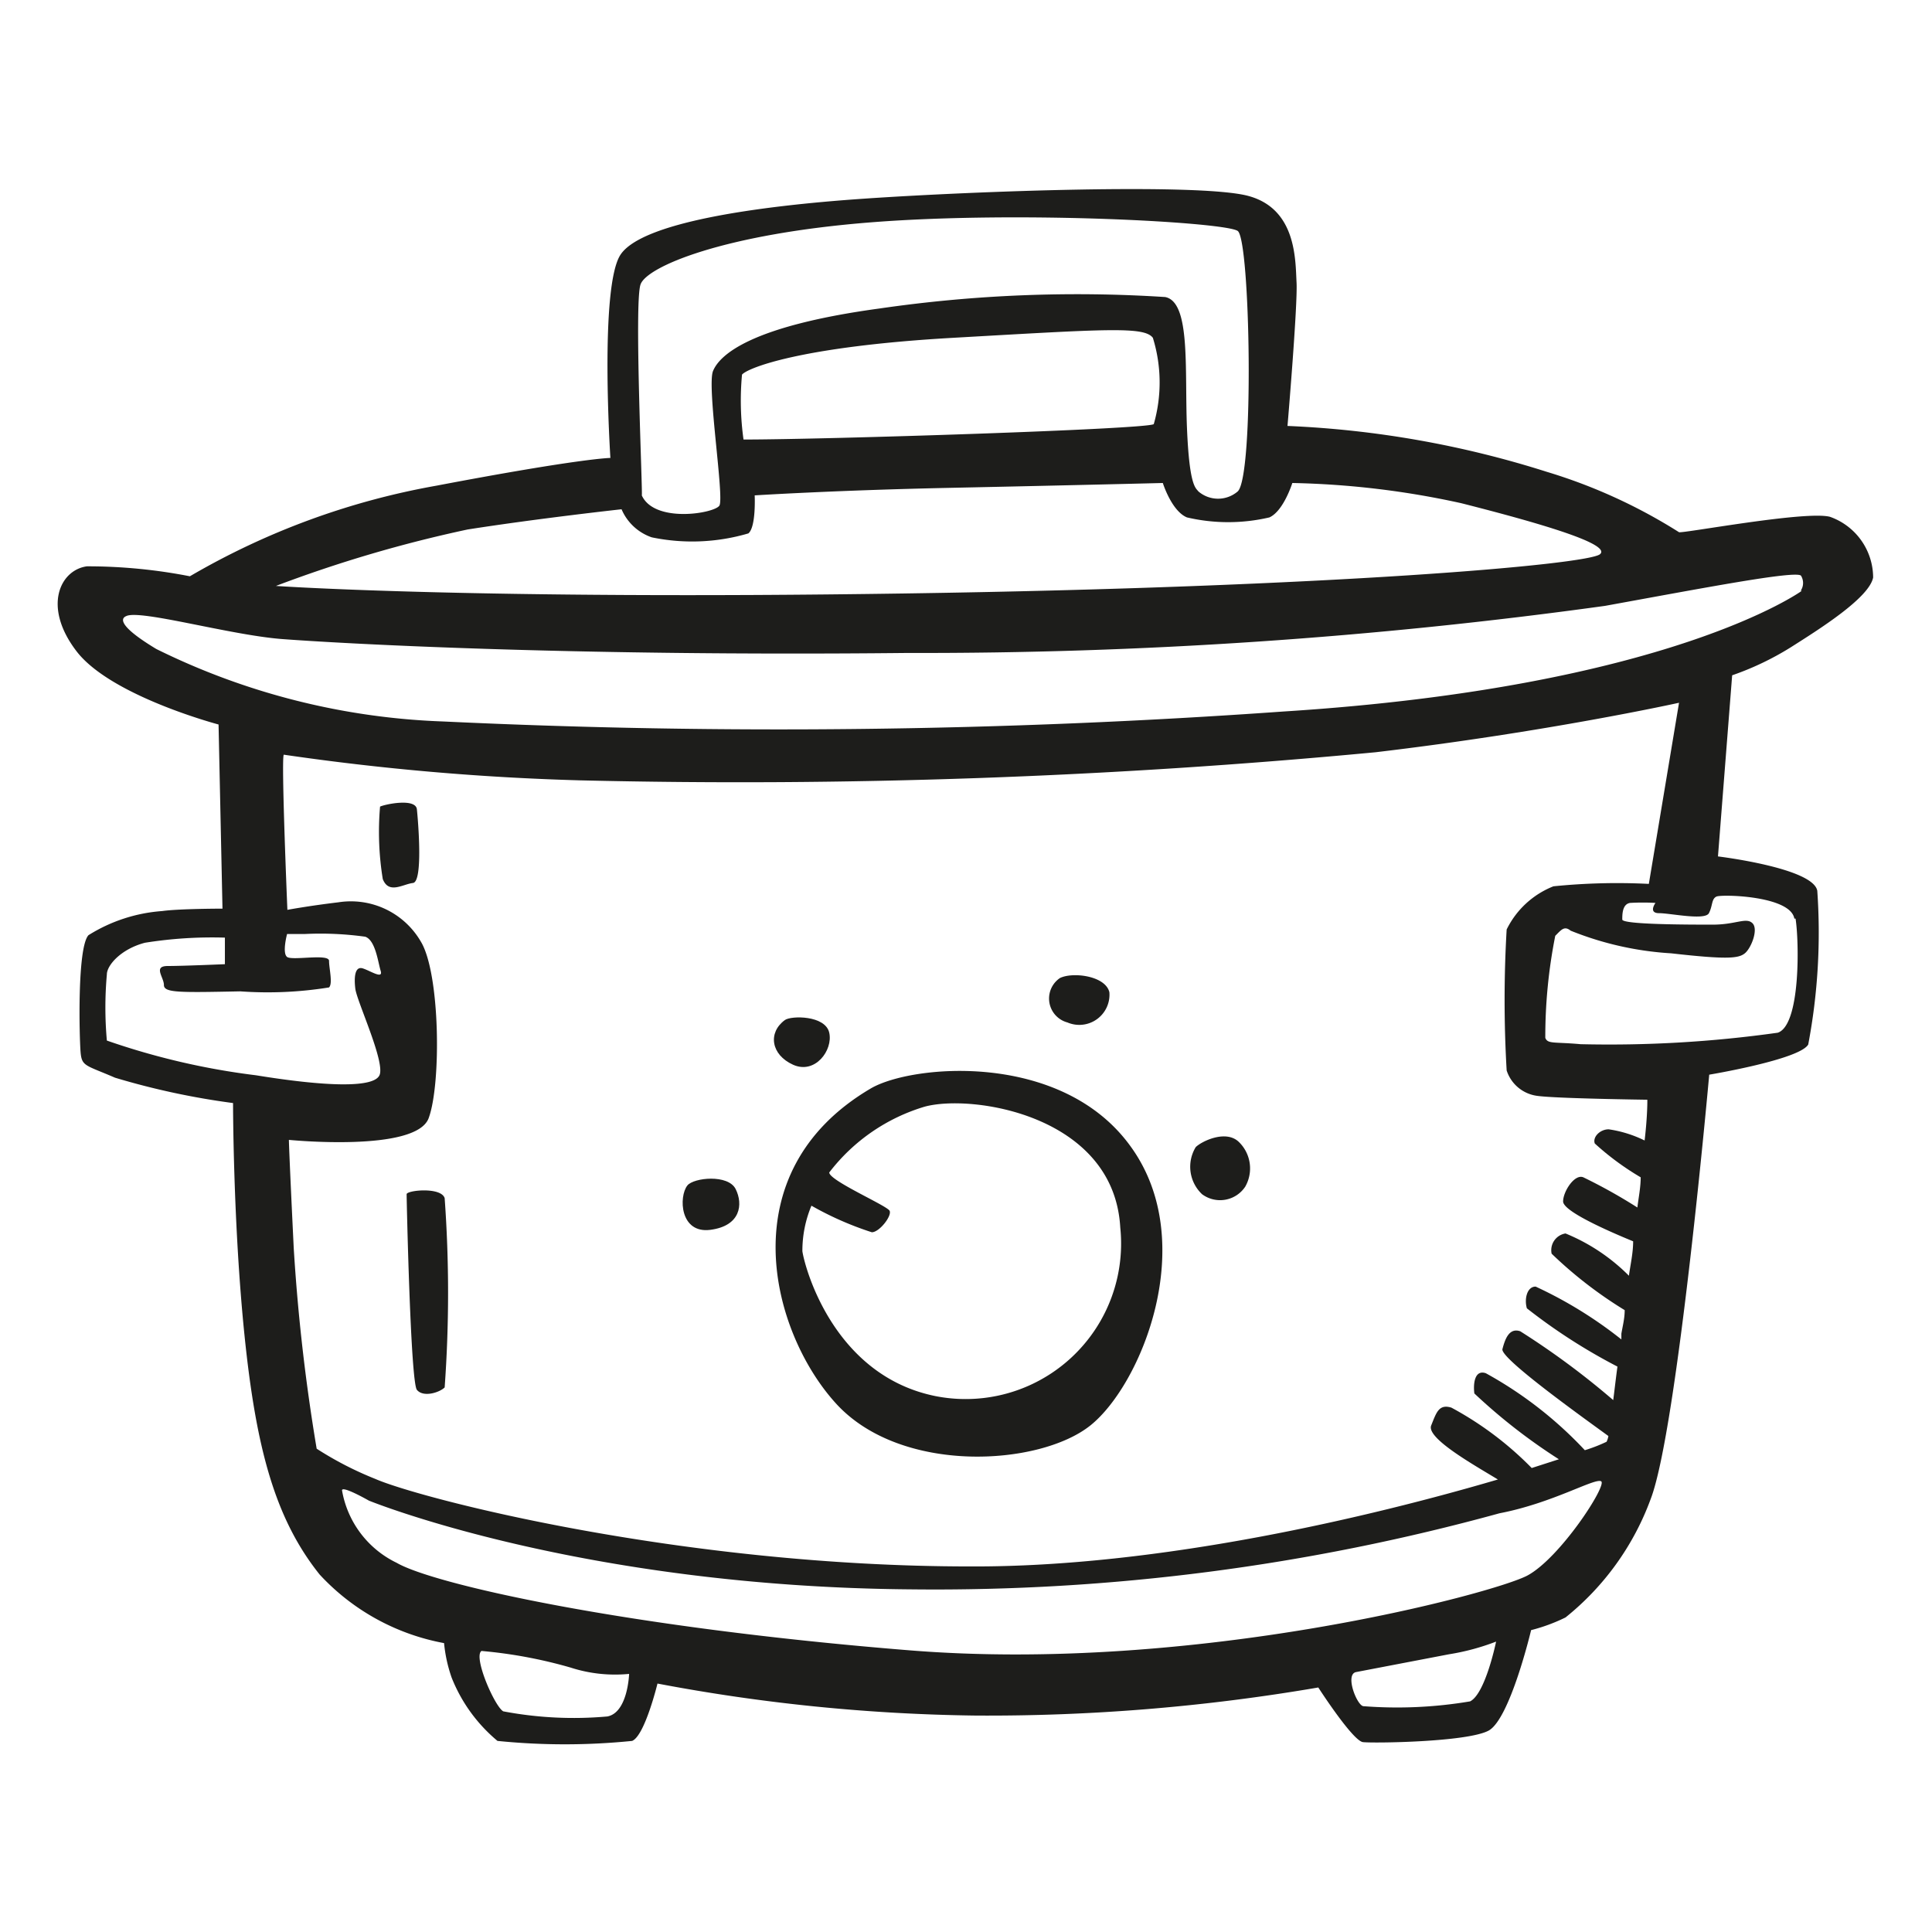 <svg height="64" viewBox="0 0 64 64" width="64" xmlns="http://www.w3.org/2000/svg"><g fill="#1d1d1b"><path d="m60.62 17.12c-.8-.21-4.84.55-5 .51a17.81 17.81 0 0 0 -4.38-2 32.84 32.84 0 0 0 -8.59-1.52s.34-4 .3-4.75 0-2.44-1.6-2.87-9.05-.16-12.71.09-7.37.8-8.08 1.85-.34 6.74-.34 6.74-.93 0-5.77.92a24.74 24.74 0 0 0 -8.16 3 17.66 17.66 0 0 0 -3.41-.33c-.89.12-1.48 1.34-.34 2.82s4.7 2.42 4.7 2.42l.13 6.1s-1.43 0-2 .08a5.31 5.31 0 0 0 -2.44.8c-.38.42-.3 3.41-.26 3.88s.17.42 1.14.84a24.84 24.84 0 0 0 3.91.84s0 4 .38 7.7 1 6.06 2.49 7.92a7.45 7.45 0 0 0 4.12 2.27 4.87 4.87 0 0 0 .25 1.14 5.24 5.24 0 0 0 1.52 2.1 22.16 22.16 0 0 0 4.46 0c.42-.17.84-1.9.84-1.9a60.36 60.36 0 0 0 10.53 1.06 64.72 64.72 0 0 0 11.36-.93s1.14 1.77 1.48 1.81 3.45 0 4.16-.38 1.41-3.33 1.41-3.33a5.84 5.84 0 0 0 1.14-.42 9 9 0 0 0 2.82-3.92c.89-2.31 1.94-14.06 1.94-14.06s3-.5 3.28-1a19.88 19.88 0 0 0 .3-5.09c-.13-.76-3.29-1.14-3.29-1.14l.47-6a9.57 9.57 0 0 0 1.93-.92c.93-.59 2.61-1.64 2.74-2.32a2.14 2.14 0 0 0 -1.43-2.01zm-39.4-7.7c.21-.59 2.77-1.68 7.7-2.06s11.66 0 12.08.29.55 8.13 0 8.63a1 1 0 0 1 -1.3 0c-.09-.12-.3-.16-.38-2.1s.13-4.17-.72-4.34a45.46 45.46 0 0 0 -9.47.38c-4.33.59-5.3 1.56-5.51 2.07s.38 4.2.21 4.46-2.15.59-2.57-.34c.04.04-.26-6.41-.04-6.99zm17 4.63c-.25.17-10.86.51-13.59.51a9.34 9.34 0 0 1 -.05-2.15c.17-.21 1.9-.93 7-1.22s6.32-.38 6.61 0a5 5 0 0 1 .03 2.86zm-22.73 3.49c2.36-.37 5.1-.67 5.1-.67a1.68 1.68 0 0 0 1 .93 6.59 6.59 0 0 0 3.2-.13c.26-.21.21-1.26.21-1.26s2.66-.17 6.49-.25 7.03-.16 7.03-.16.29.93.8 1.14a6 6 0 0 0 2.73 0c.47-.21.76-1.14.76-1.14a28.47 28.47 0 0 1 5.6.67c2.48.63 5 1.35 4.59 1.69s-8.84 1.09-23.07 1.3-20.79-.25-20.79-.25a43.57 43.57 0 0 1 6.35-1.87zm-11.95 16.93a12.31 12.31 0 0 1 0-2.19c0-.3.46-.84 1.26-1.05a14.1 14.1 0 0 1 2.65-.17v.88s-1.39.06-1.89.06-.13.37-.13.63.51.25 2.53.21a12.79 12.79 0 0 0 2.94-.13c.13-.13 0-.63 0-.88s-1.22 0-1.39-.13 0-.76 0-.76h.59a10.8 10.8 0 0 1 2 .09c.34.12.42.84.51 1.13s-.34 0-.59-.08-.3.25-.25.67 1 2.44.8 2.87-1.81.37-4.09 0a23.87 23.87 0 0 1 -4.94-1.15zm16.58 22.39a12.5 12.5 0 0 1 -3.45-.17c-.29-.17-1-1.81-.72-2a15.53 15.53 0 0 1 2.95.55 4.79 4.79 0 0 0 1.94.21s-.04 1.28-.72 1.41zm28.58-.5a14.52 14.52 0 0 1 -3.53.16c-.21 0-.63-1.05-.25-1.13l3.08-.59a7.67 7.67 0 0 0 1.56-.42s-.35 1.72-.86 1.98zm1.9-4.17c-1.1.59-11 3.24-20.46 2.48s-15.78-2.19-17-2.9a3.28 3.28 0 0 1 -1.81-2.4c0-.17.89.34.89.34s7 2.86 18 2.94a70.48 70.48 0 0 0 19.45-2.52c1.77-.34 3.16-1.18 3.37-1.06s-1.35 2.53-2.44 3.12zm3.88-14.41a4 4 0 0 0 -1.19-.37c-.29 0-.54.26-.46.47a9.07 9.07 0 0 0 1.52 1.12c0 .33-.07.67-.11 1a17.66 17.66 0 0 0 -1.79-1c-.29-.12-.67.47-.67.8s1.54 1 2.32 1.32c0 .39-.09.77-.14 1.14a6.35 6.35 0 0 0 -2.1-1.4.56.56 0 0 0 -.46.67 14 14 0 0 0 2.42 1.87c0 .28-.07.54-.11.78v.19a14 14 0 0 0 -2.84-1.75c-.29 0-.38.42-.29.72a18.93 18.93 0 0 0 3 1.93c-.06.44-.1.81-.14 1.11a26.2 26.2 0 0 0 -3.08-2.28c-.38-.13-.51.29-.59.59s2.59 2.21 3.51 2.88a.7.7 0 0 1 -.06.19 5.25 5.25 0 0 1 -.72.28 13.17 13.17 0 0 0 -3.28-2.55c-.38-.13-.42.37-.38.67a18.93 18.93 0 0 0 2.8 2.18l-.9.29a11.06 11.06 0 0 0 -2.66-2c-.42-.13-.5.17-.67.59s1.42 1.31 2.21 1.79c-4.15 1.22-11.2 2.91-17.49 2.88-9.6 0-18.27-2.27-19.7-2.9a11.25 11.25 0 0 1 -1.94-1 63.52 63.52 0 0 1 -.76-6.65c-.16-3.29-.16-3.58-.16-3.58s4.21.42 4.63-.72.38-4.8-.26-5.85a2.68 2.68 0 0 0 -2.73-1.3c-1 .12-1.69.25-1.69.25s-.21-5-.12-5.14a84.05 84.05 0 0 0 9.81.85 223.31 223.31 0 0 0 26.35-.93c5.68-.67 10.06-1.64 10.06-1.64l-1 6a21 21 0 0 0 -3.16.08 2.92 2.92 0 0 0 -1.55 1.43 40.07 40.07 0 0 0 0 4.67 1.23 1.23 0 0 0 1 .84c.59.09 3.66.13 3.66.13s.01.5-.09 1.35zm5-7.35c.12.75.17 3.53-.59 3.78a40 40 0 0 1 -6.53.38c-.88-.08-1.09 0-1.17-.21a17.11 17.11 0 0 1 .33-3.38c.2-.2.3-.34.51-.17a10.56 10.56 0 0 0 3.33.75c1.85.21 2.23.17 2.44 0s.46-.8.25-1-.55.05-1.31.05-3 0-3-.17 0-.51.26-.55a7.59 7.59 0 0 1 .84 0s-.25.34.12.34 1.52.25 1.65 0 .08-.47.25-.55 2.45-.03 2.58.73zm.21-10.86s-4.38 3.19-17.18 4a235.58 235.58 0 0 1 -27.82.33 23.27 23.27 0 0 1 -9.51-2.4c-1.18-.71-1.22-1-1-1.09.45-.23 3.45.63 5.17.76s9.31.58 20.71.46a165.17 165.17 0 0 0 23.11-1.56c3.25-.59 6.32-1.18 6.49-1a.46.46 0 0 1 -.01.5z"/><path d="m12.59 26.72c.17-.08 1.18-.29 1.22.09s.21 2.4-.13 2.44-.8.38-1-.13a9.74 9.74 0 0 1 -.09-2.4z"/><path d="m13.47 39.56c0-.13 1.14-.25 1.26.13a43.52 43.52 0 0 1 0 6.27c-.17.17-.71.34-.92.08s-.34-6.31-.34-6.48z"/><path d="m22.77 39.27c.21-.26 1.35-.38 1.6.12s.17 1.22-.84 1.35-1.05-1.1-.76-1.47z"/><path d="m26 33.79c.21-.15 1.34-.16 1.47.42s-.47 1.39-1.2 1.06-.84-1.06-.27-1.48z"/><path d="m35.11 32.4c.42-.21 1.51-.08 1.64.47a1 1 0 0 1 -1.39 1 .82.82 0 0 1 -.25-1.47z"/><path d="m39.61 38c.19-.19 1-.59 1.43-.17a1.22 1.22 0 0 1 .21 1.48 1 1 0 0 1 -1.43.25 1.25 1.25 0 0 1 -.21-1.56z"/><path d="m37.47 38c-2.28-3.2-7.28-2.74-8.63-1.94-4.72 2.78-3.29 8.09-1.14 10.44s6.73 2.07 8.42.72 3.62-6.06 1.35-9.22zm-6.47 8.25c-3.36-.67-4.33-4.21-4.42-4.8a3.87 3.87 0 0 1 .3-1.51 10.6 10.6 0 0 0 2 .88c.25 0 .67-.54.59-.71s-2-1-2-1.27a6.22 6.22 0 0 1 3.16-2.18c1.58-.43 6.27.29 6.48 4a5.15 5.15 0 0 1 -6.11 5.59z"/></g></svg>